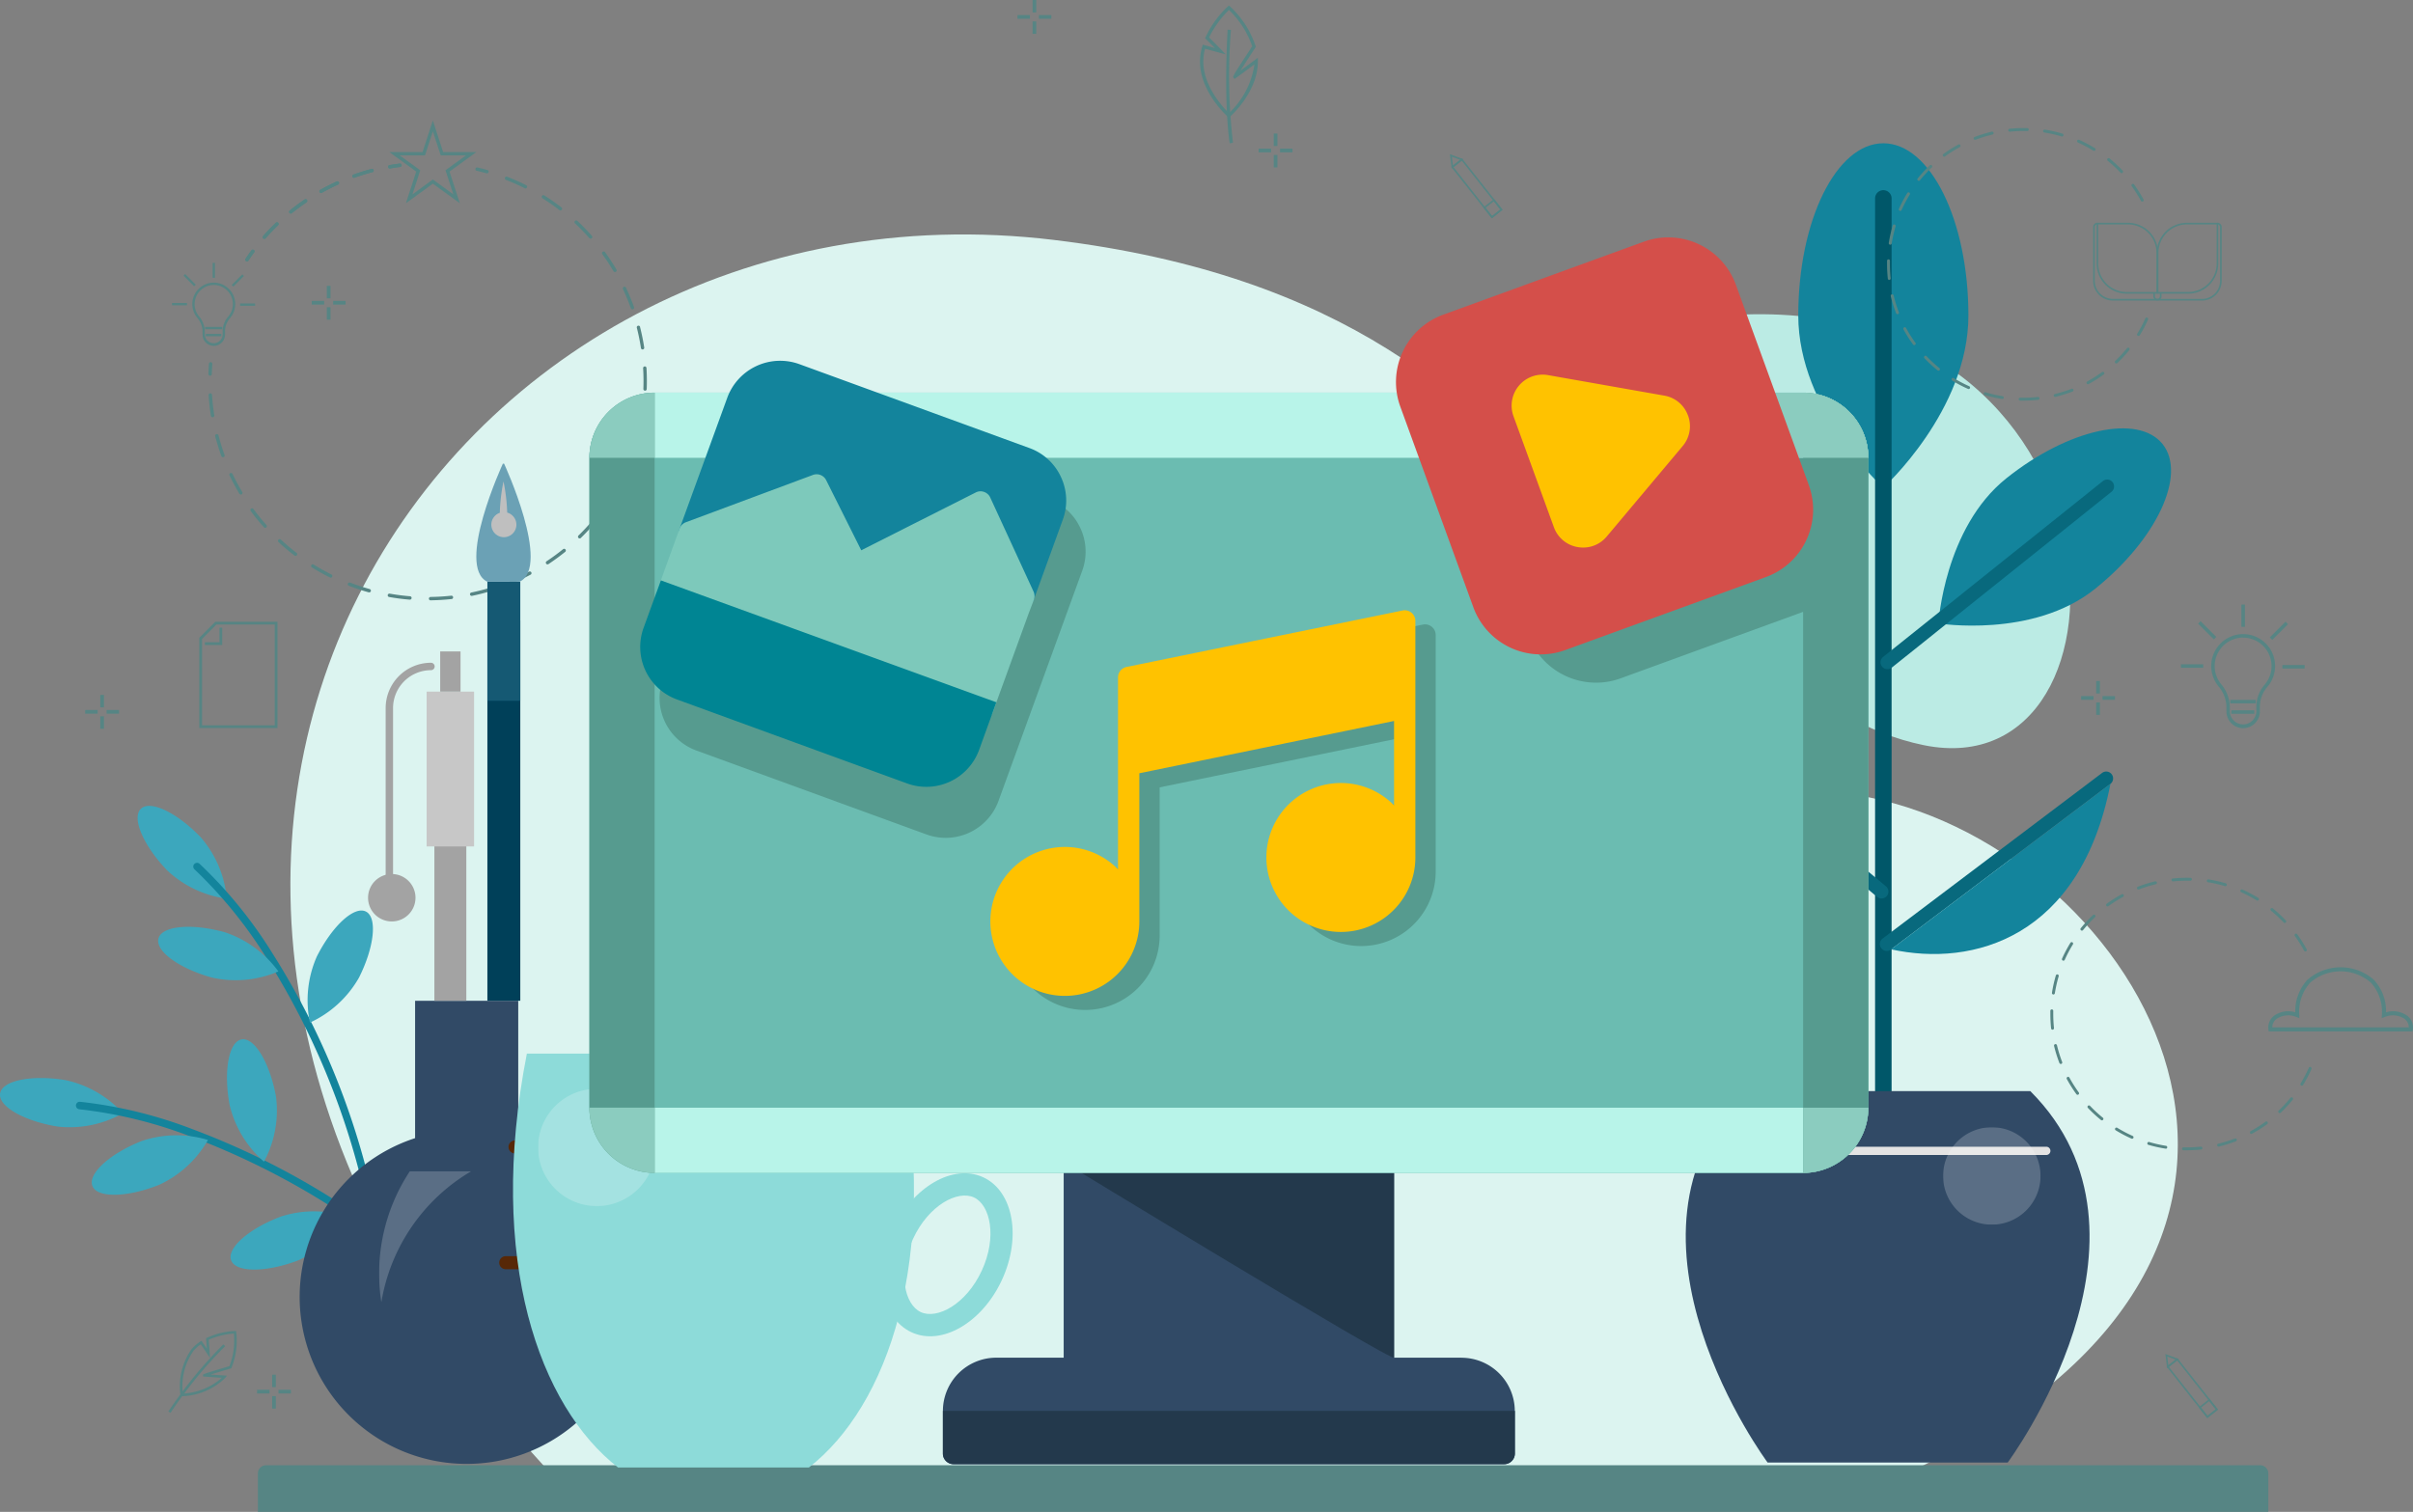 <svg id="Grupo_66807" data-name="Grupo 66807" xmlns="http://www.w3.org/2000/svg" xmlns:xlink="http://www.w3.org/1999/xlink" width="250.308" height="156.882" viewBox="0 0 250.308 156.882">
  <rect x="0" y="0" width="250.308" height="156.882" fill="#808080" stroke="none"/>
  <defs>
    <clipPath id="clip-path">
      <rect id="Rectángulo_9011" data-name="Rectángulo 9011" width="250.308" height="156.882" fill="none"/>
    </clipPath>
    <clipPath id="clip-path-3">
      <rect id="Rectángulo_8962" data-name="Rectángulo 8962" width="9.617" height="13.608" transform="translate(39.286 121.524)" fill="none"/>
    </clipPath>
    <clipPath id="clip-path-4">
      <rect id="Rectángulo_8961" data-name="Rectángulo 8961" width="9.573" height="13.608" transform="translate(39.329 121.524)" fill="none"/>
    </clipPath>
    <clipPath id="clip-path-6">
      <rect id="Rectángulo_8969" data-name="Rectángulo 8969" width="2.611" height="5.753" transform="translate(50.96 49.994)" fill="none"/>
    </clipPath>
    <clipPath id="clip-path-8">
      <rect id="Rectángulo_8971" data-name="Rectángulo 8971" width="34.535" height="0.857" transform="translate(178.181 118.991)" fill="none"/>
    </clipPath>
    <clipPath id="clip-path-10">
      <rect id="Rectángulo_8974" data-name="Rectángulo 8974" width="10.108" height="10.107" transform="translate(201.563 116.968)" fill="none"/>
    </clipPath>
    <clipPath id="clip-path-11">
      <rect id="Rectángulo_8973" data-name="Rectángulo 8973" width="10.108" height="10.108" transform="translate(201.563 116.968)" fill="none"/>
    </clipPath>
    <clipPath id="clip-path-13">
      <rect id="Rectángulo_8977" data-name="Rectángulo 8977" width="12.175" height="12.174" transform="translate(55.819 112.978)" fill="none"/>
    </clipPath>
    <clipPath id="clip-path-14">
      <rect id="Rectángulo_8976" data-name="Rectángulo 8976" width="12.174" height="12.174" transform="translate(55.817 112.977)" fill="none"/>
    </clipPath>
  </defs>
  <g id="Grupo_66806" data-name="Grupo 66806" clip-path="url(#clip-path)">
    <g id="Grupo_66776" data-name="Grupo 66776">
      <g id="Grupo_66775" data-name="Grupo 66775" clip-path="url(#clip-path)">
        <path id="Trazado_139053" data-name="Trazado 139053" d="M109.359,24.9C45.587,17.2-1.71,88.571,56.536,152.24h142.6c47.6-23.1,22.7-63.87-5.222-69.494s-24.7-50.614-84.557-57.845" fill="#dcf4f0"/>
        <path id="Trazado_139054" data-name="Trazado 139054" d="M25.616,27.122a.176.176,0,0,1-.146-.276c.2-.293.4-.585.614-.866a.176.176,0,0,1,.29.2l-.008.01c-.207.279-.411.566-.6.855a.175.175,0,0,1-.146.079" fill="#568584"/>
        <path id="Trazado_139055" data-name="Trazado 139055" d="M27.423,24.785a.176.176,0,0,1-.132-.292c.42-.476.866-.941,1.326-1.381a.176.176,0,0,1,.243.254c-.452.433-.892.891-1.305,1.36a.177.177,0,0,1-.132.059m2.741-2.626a.176.176,0,0,1-.111-.313c.5-.4,1.012-.784,1.538-1.142a.176.176,0,1,1,.215.279L31.788,21c-.517.351-1.026.729-1.514,1.123a.179.179,0,0,1-.111.039m3.14-2.132a.176.176,0,0,1-.175-.177.174.174,0,0,1,.089-.152c.555-.312,1.129-.6,1.706-.866a.176.176,0,0,1,.155.316h-.009c-.569.259-1.134.547-1.68.854a.172.172,0,0,1-.086.022m3.453-1.575A.176.176,0,0,1,36.7,18.1c.6-.214,1.214-.4,1.828-.567a.176.176,0,0,1,.118.332l-.018,0h-.011c-.6.159-1.21.347-1.8.558a.17.17,0,0,1-.059.01" fill="#568584"/>
        <path id="Trazado_139056" data-name="Trazado 139056" d="M40.431,17.483a.176.176,0,0,1-.03-.349c.347-.061.7-.115,1.052-.157a.176.176,0,1,1,.057.347l-.013,0c-.345.044-.694.1-1.036.157Z" fill="#568584"/>
        <path id="Trazado_139057" data-name="Trazado 139057" d="M50.519,17.991a.2.2,0,0,1-.048-.007c-.335-.095-.676-.183-1.014-.261a.176.176,0,0,1,.07-.345h.009c.343.079.689.169,1.03.266a.176.176,0,0,1-.048.345" fill="#568584"/>
        <path id="Trazado_139058" data-name="Trazado 139058" d="M44.668,62.295a.176.176,0,0,1,0-.352c.709-.01,1.423-.053,2.126-.129a.176.176,0,0,1,.067.346l-.017,0h-.01c-.712.079-1.438.121-2.157.131Zm-2.143-.071h-.014c-.717-.057-1.439-.15-2.144-.276a.176.176,0,0,1,.053-.348h.009c.694.123,1.4.214,2.111.271a.176.176,0,0,1-.014.351m6.4-.39a.176.176,0,0,1-.035-.348c.693-.142,1.386-.32,2.062-.528a.176.176,0,0,1,.1.336c-.686.211-1.391.394-2.094.537a.216.216,0,0,1-.036,0M38.3,61.472a.183.183,0,0,1-.047-.006c-.692-.192-1.383-.42-2.053-.677a.176.176,0,0,1,.1-.338l.015.005.013,0c.66.254,1.338.477,2.021.667a.176.176,0,0,1-.047.345m14.719-.9a.176.176,0,0,1-.068-.339c.652-.271,1.3-.577,1.924-.91a.176.176,0,0,1,.165.311c-.634.338-1.292.649-1.954.925a.179.179,0,0,1-.068.013m-18.72-.63a.184.184,0,0,1-.079-.019c-.642-.32-1.277-.675-1.887-1.055a.176.176,0,0,1,.176-.3l.01.006c.6.374,1.226.723,1.858,1.039a.176.176,0,0,1,.077.237.174.174,0,0,1-.156.1m22.5-1.384a.176.176,0,0,1-.178-.174.179.179,0,0,1,.078-.148c.59-.39,1.167-.814,1.717-1.26a.177.177,0,0,1,.221.276c-.559.451-1.145.881-1.744,1.278a.17.17,0,0,1-.1.029m-26.137-.882a.179.179,0,0,1-.107-.036c-.57-.435-1.127-.9-1.653-1.392a.176.176,0,0,1,.233-.264l.006.006c.52.481,1.068.942,1.629,1.371a.176.176,0,0,1-.107.315m29.473-1.811a.176.176,0,0,1-.174-.178.173.173,0,0,1,.051-.122c.506-.494.994-1.019,1.45-1.559a.176.176,0,0,1,.268.227c-.464.548-.959,1.081-1.473,1.583a.177.177,0,0,1-.123.05m-32.621-1.1a.177.177,0,0,1-.131-.059c-.479-.536-.938-1.1-1.364-1.678a.176.176,0,0,1,.276-.219l.007.01c.419.569.871,1.125,1.342,1.653a.176.176,0,0,1-.131.293m35.388-2.173a.176.176,0,0,1-.144-.276c.4-.581.784-1.188,1.131-1.8a.176.176,0,0,1,.307.172c-.352.626-.738,1.242-1.149,1.832a.176.176,0,0,1-.144.076M24.98,51.315a.176.176,0,0,1-.151-.085c-.369-.616-.713-1.257-1.023-1.9a.176.176,0,1,1,.318-.151,21.281,21.281,0,0,0,1.007,1.876.176.176,0,0,1-.151.266m40.029-2.458a.176.176,0,0,1-.176-.176.174.174,0,0,1,.015-.071c.287-.647.545-1.314.768-1.985a.176.176,0,1,1,.342.083l0,.017v.009c-.227.681-.489,1.36-.78,2.017a.175.175,0,0,1-.161.1M23.13,47.447a.176.176,0,0,1-.165-.116c-.246-.675-.461-1.369-.642-2.065a.176.176,0,1,1,.341-.088c.177.685.39,1.368.63,2.032a.176.176,0,0,1-.105.225.181.181,0,0,1-.06.011M66.356,44.79a.176.176,0,0,1-.176-.176.254.254,0,0,1,0-.039c.157-.688.284-1.393.376-2.1a.176.176,0,1,1,.351.022v.024c-.093.713-.222,1.428-.382,2.128a.175.175,0,0,1-.171.137M22.053,43.3a.176.176,0,0,1-.173-.148c-.113-.709-.193-1.431-.236-2.148a.176.176,0,1,1,.351-.03v.008c.045.709.124,1.417.236,2.115a.177.177,0,0,1-.146.2h-.028M66.915,40.54h-.006a.176.176,0,0,1-.17-.182c.01-.27.015-.543.015-.813,0-.437-.013-.88-.039-1.315a.176.176,0,1,1,.348-.051l0,.019v.011c.026.442.039.892.039,1.336q0,.413-.015.827a.176.176,0,0,1-.176.17m-.249-4.279a.175.175,0,0,1-.174-.149c-.107-.7-.25-1.4-.423-2.086a.176.176,0,1,1,.332-.117l0,.017v.014c.176.7.321,1.409.43,2.119a.176.176,0,0,1-.147.2H66.66M65.605,32.1a.177.177,0,0,1-.166-.118c-.238-.665-.512-1.327-.812-1.968a.176.176,0,0,1,.307-.173l.008.017v.007c.305.649.583,1.322.827,2a.177.177,0,0,1-.1.226h0a.173.173,0,0,1-.06.011M63.795,28.23a.176.176,0,0,1-.152-.086c-.36-.608-.754-1.206-1.17-1.778a.176.176,0,0,1,.284-.207c.423.581.823,1.188,1.189,1.805a.176.176,0,0,1-.151.266m-2.524-3.464a.174.174,0,0,1-.134-.057c-.468-.529-.968-1.043-1.484-1.526a.176.176,0,0,1,.232-.265l.008.007c.525.491,1.032,1.012,1.508,1.55a.176.176,0,0,1-.132.292m-3.131-2.928a.174.174,0,0,1-.107-.037c-.56-.433-1.147-.843-1.745-1.22a.176.176,0,0,1,.166-.311l.017.011c.607.383,1.2.8,1.771,1.239a.176.176,0,0,1-.108.315M54.505,19.55a.18.18,0,0,1-.079-.019c-.63-.319-1.286-.611-1.945-.866a.176.176,0,0,1,.128-.328c.669.261,1.334.557,1.975.881a.176.176,0,0,1,.077.237.174.174,0,0,1-.156.1" fill="#568584"/>
        <path id="Trazado_139059" data-name="Trazado 139059" d="M21.789,38.987h0a.175.175,0,0,1-.17-.181c.011-.354.031-.708.058-1.063a.176.176,0,1,1,.351.028c-.027.346-.046.7-.057,1.046a.176.176,0,0,1-.176.17" fill="#568584"/>
        <path id="Trazado_139060" data-name="Trazado 139060" d="M25.616,27.122a.176.176,0,0,1-.146-.276c.2-.293.4-.585.614-.866a.176.176,0,0,1,.29.2l-.008.01c-.207.279-.411.566-.6.855a.175.175,0,0,1-.146.079" fill="#568584"/>
        <path id="Trazado_139061" data-name="Trazado 139061" d="M27.423,24.785a.176.176,0,0,1-.132-.292c.42-.476.866-.941,1.326-1.381a.176.176,0,0,1,.243.254c-.452.433-.892.891-1.305,1.36a.177.177,0,0,1-.132.059m2.741-2.626a.176.176,0,0,1-.111-.313c.5-.4,1.012-.784,1.538-1.142a.176.176,0,1,1,.215.279L31.788,21c-.517.351-1.026.729-1.514,1.123a.179.179,0,0,1-.111.039m3.14-2.132a.176.176,0,0,1-.175-.177.174.174,0,0,1,.089-.152c.555-.312,1.129-.6,1.706-.866a.176.176,0,0,1,.155.316h-.009c-.569.259-1.134.547-1.68.854a.172.172,0,0,1-.086.022m3.453-1.575A.176.176,0,0,1,36.7,18.1c.6-.214,1.214-.4,1.828-.567a.176.176,0,0,1,.118.332l-.018,0h-.011c-.6.159-1.21.347-1.8.558a.17.17,0,0,1-.059.01" fill="#568584"/>
        <path id="Trazado_139062" data-name="Trazado 139062" d="M40.431,17.483a.176.176,0,0,1-.03-.349c.347-.061.7-.115,1.052-.157a.176.176,0,1,1,.057.347l-.013,0c-.345.044-.694.1-1.036.157Z" fill="#568584"/>
        <path id="Trazado_139063" data-name="Trazado 139063" d="M47.7,21.087,44.9,19.059l-2.791,2.028,1.066-3.282-2.792-2.028h3.451L44.9,12.495l1.066,3.282h3.451L46.63,17.805ZM44.9,18.624l2.122,1.542-.81-2.5,2.122-1.542H45.716L44.9,13.634l-.811,2.495H41.471l2.122,1.542-.811,2.5Z" fill="#568584"/>
        <path id="Trazado_139064" data-name="Trazado 139064" d="M22.178,35.891a1.167,1.167,0,0,1-1.166-1.166v-.294a2.271,2.271,0,0,0-.551-1.456A2.227,2.227,0,1,1,23.87,33a2.115,2.115,0,0,0-.527,1.364v.358a1.166,1.166,0,0,1-1.166,1.166m0-6.314h-.1a2,2,0,0,0-1.886,1.876,1.977,1.977,0,0,0,.452,1.366,2.543,2.543,0,0,1,.606,1.61v.294a.923.923,0,0,0,1.845,0v-.358a2.355,2.355,0,0,1,.586-1.521,1.982,1.982,0,0,0-1.507-3.269" fill="#568584"/>
        <rect id="Rectángulo_8949" data-name="Rectángulo 8949" width="0.243" height="1.554" transform="translate(22.056 27.276)" fill="#568584"/>
        <rect id="Rectángulo_8950" data-name="Rectángulo 8950" width="1.553" height="0.243" transform="translate(24.033 29.569) rotate(-45)" fill="#568584"/>
        <rect id="Rectángulo_8951" data-name="Rectángulo 8951" width="1.554" height="0.243" transform="translate(24.909 31.489)" fill="#568584"/>
        <rect id="Rectángulo_8952" data-name="Rectángulo 8952" width="0.243" height="1.554" transform="translate(19.037 28.607) rotate(-45)" fill="#568584"/>
        <rect id="Rectángulo_8953" data-name="Rectángulo 8953" width="1.554" height="0.243" transform="translate(17.843 31.439)" fill="#568584"/>
        <rect id="Rectángulo_8954" data-name="Rectángulo 8954" width="1.779" height="0.243" transform="translate(21.275 33.92)" fill="#568584"/>
        <rect id="Rectángulo_8955" data-name="Rectángulo 8955" width="1.604" height="0.243" transform="translate(21.351 34.647)" fill="#568584"/>
        <rect id="Rectángulo_8956" data-name="Rectángulo 8956" width="0.383" height="1.292" transform="translate(33.901 29.659)" fill="#568584"/>
        <rect id="Rectángulo_8957" data-name="Rectángulo 8957" width="0.383" height="1.292" transform="translate(33.901 31.881)" fill="#568584"/>
        <rect id="Rectángulo_8958" data-name="Rectángulo 8958" width="1.292" height="0.383" transform="translate(34.558 31.224)" fill="#568584"/>
        <rect id="Rectángulo_8959" data-name="Rectángulo 8959" width="1.292" height="0.383" transform="translate(32.336 31.224)" fill="#568584"/>
        <path id="Trazado_139065" data-name="Trazado 139065" d="M17.3,90.277a11.22,11.22,0,0,0,6.223,2.979A11.219,11.219,0,0,0,20.84,86.9c-2.46-2.576-5.246-3.911-6.223-2.979s.225,3.779,2.685,6.355" fill="#3ca7bd"/>
        <path id="Trazado_139066" data-name="Trazado 139066" d="M39.141,128.295a.39.39,0,0,0,.271-.444A79.517,79.517,0,0,0,28.259,98.915a46.372,46.372,0,0,0-7.574-9.3.391.391,0,0,0-.512.59,46.7,46.7,0,0,1,7.448,9.16,78.764,78.764,0,0,1,11.022,28.621.391.391,0,0,0,.453.315l.043-.01" fill="#13849c"/>
        <path id="Trazado_139067" data-name="Trazado 139067" d="M22.007,101.444a11.226,11.226,0,0,0,6.869-.643,11.224,11.224,0,0,0-5.569-4.071c-3.434-.947-6.51-.659-6.869.643s2.135,3.125,5.569,4.071" fill="#3ca7bd"/>
        <path id="Trazado_139068" data-name="Trazado 139068" d="M32.869,99.248a11.228,11.228,0,0,0-.72,6.861,11.222,11.222,0,0,0,5.087-4.66c1.6-3.181,1.926-6.253.72-6.861s-3.483,1.479-5.087,4.659" fill="#3ca7bd"/>
        <path id="Trazado_139069" data-name="Trazado 139069" d="M5.991,116.9a11.223,11.223,0,0,0,6.758-1.385,11.225,11.225,0,0,0-5.979-3.442c-3.517-.569-6.543.052-6.758,1.385s2.461,2.874,5.979,3.442" fill="#3ca7bd"/>
        <path id="Trazado_139070" data-name="Trazado 139070" d="M46.361,134a.39.39,0,0,0-.052-.518,79.507,79.507,0,0,0-26.365-16.322,46.445,46.445,0,0,0-11.652-2.834.39.39,0,1,0-.049.779,46.49,46.49,0,0,1,11.469,2.8,78.738,78.738,0,0,1,26.072,16.151.39.39,0,0,0,.551-.025c.01-.011.019-.022.028-.034" fill="#13849c"/>
        <path id="Trazado_139071" data-name="Trazado 139071" d="M16.487,122.952a11.227,11.227,0,0,0,5.085-4.662,11.233,11.233,0,0,0-6.9.118c-3.309,1.318-5.586,3.407-5.085,4.661s3.588,1.2,6.9-.118" fill="#3ca7bd"/>
        <path id="Trazado_139072" data-name="Trazado 139072" d="M23.815,114.642a11.238,11.238,0,0,0,3.571,5.9,11.222,11.222,0,0,0,1.239-6.786c-.644-3.5-2.244-6.147-3.571-5.9s-1.883,3.283-1.239,6.786" fill="#3ca7bd"/>
        <path id="Trazado_139073" data-name="Trazado 139073" d="M30.878,130.806a11.222,11.222,0,0,0,5.181-4.554,11.217,11.217,0,0,0-6.9-.024c-3.336,1.251-5.656,3.29-5.181,4.554s3.563,1.275,6.9.024" fill="#3ca7bd"/>
        <path id="Trazado_139074" data-name="Trazado 139074" d="M53.759,118.1V103.85h-10.7V118.1a17.324,17.324,0,1,0,10.7,0" fill="#314a66"/>
      </g>
    </g>
    <g id="Grupo_66781" data-name="Grupo 66781">
      <g id="Grupo_66780" data-name="Grupo 66780" clip-path="url(#clip-path-3)">
        <g id="Grupo_66779" data-name="Grupo 66779" opacity="0.2">
          <g id="Grupo_66778" data-name="Grupo 66778">
            <g id="Grupo_66777" data-name="Grupo 66777" clip-path="url(#clip-path-4)">
              <path id="Trazado_139075" data-name="Trazado 139075" d="M42.525,121.524H48.9a19.422,19.422,0,0,0-9.341,13.608,19.274,19.274,0,0,1,2.962-13.608" fill="#fff"/>
            </g>
          </g>
        </g>
      </g>
    </g>
    <g id="Grupo_66783" data-name="Grupo 66783">
      <g id="Grupo_66782" data-name="Grupo 66782" clip-path="url(#clip-path)">
        <rect id="Rectángulo_8963" data-name="Rectángulo 8963" width="3.314" height="23.949" transform="translate(45.06 79.898)" fill="#a3a3a3"/>
        <rect id="Rectángulo_8964" data-name="Rectángulo 8964" width="4.921" height="16.068" transform="translate(44.257 71.764)" fill="#c7c7c7"/>
        <rect id="Rectángulo_8965" data-name="Rectángulo 8965" width="2.109" height="4.168" transform="translate(45.663 67.596)" fill="#a3a3a3"/>
        <path id="Trazado_139076" data-name="Trazado 139076" d="M40.39,91.729a.385.385,0,0,1-.385-.385V73.471a4.707,4.707,0,0,1,4.7-4.7.385.385,0,1,1,0,.77,3.937,3.937,0,0,0-3.933,3.933V91.35a.385.385,0,0,1-.385.385" fill="#a3a3a3"/>
        <path id="Trazado_139077" data-name="Trazado 139077" d="M43.1,93.154a2.46,2.46,0,1,1-2.46-2.46,2.46,2.46,0,0,1,2.46,2.46" fill="#a3a3a3"/>
        <rect id="Rectángulo_8966" data-name="Rectángulo 8966" width="3.414" height="39.459" transform="translate(50.558 64.383)" fill="#004059"/>
        <rect id="Rectángulo_8967" data-name="Rectángulo 8967" width="3.414" height="12.352" transform="translate(50.558 60.366)" fill="#155973"/>
        <path id="Trazado_139078" data-name="Trazado 139078" d="M52.292,48.114h-.129s-4.92,10.645-1.607,12.252H53.9c3.314-1.607-1.607-12.252-1.607-12.252" fill="#6ba1b5"/>
      </g>
    </g>
    <g id="Grupo_66785" data-name="Grupo 66785">
      <g id="Grupo_66784" data-name="Grupo 66784" clip-path="url(#clip-path-6)">
        <path id="Trazado_139079" data-name="Trazado 139079" d="M52.613,53.188a18.852,18.852,0,0,0-.375-3.194h-.017a18.6,18.6,0,0,0-.374,3.217,1.3,1.3,0,1,0,.767-.023" fill="#bfbfbf"/>
      </g>
    </g>
    <g id="Grupo_66787" data-name="Grupo 66787">
      <g id="Grupo_66786" data-name="Grupo 66786" clip-path="url(#clip-path)">
        <path id="Trazado_139080" data-name="Trazado 139080" d="M179.053,32.73c-17.5,1.238-3.013,39.768,20.487,44.589s22.093-47.6-20.487-44.589" fill="#bbebe4"/>
        <path id="Trazado_139081" data-name="Trazado 139081" d="M204.189,32.738c0,9.871-8.824,17.871-8.824,17.871s-8.825-8-8.825-17.871,3.951-17.871,8.825-17.871,8.824,8,8.824,17.871" fill="#13849c"/>
        <path id="Trazado_139082" data-name="Trazado 139082" d="M195.365,116.255a.856.856,0,0,1-.857-.855V20.56a.857.857,0,0,1,1.713,0V115.4a.856.856,0,0,1-.855.857h0" fill="#005769"/>
        <path id="Trazado_139083" data-name="Trazado 139083" d="M208.266,151.758s17.426-23.458,2.346-38.537h-29.6c-15.08,15.08,2.346,38.537,2.346,38.537Z" fill="#314a66"/>
      </g>
    </g>
    <g id="Grupo_66789" data-name="Grupo 66789">
      <g id="Grupo_66788" data-name="Grupo 66788" clip-path="url(#clip-path-8)">
        <path id="Trazado_139084" data-name="Trazado 139084" d="M212.288,119.848H178.609a.429.429,0,1,1,0-.857h33.679a.429.429,0,0,1,0,.857" fill="#e3e3e3"/>
      </g>
    </g>
    <g id="Grupo_66791" data-name="Grupo 66791">
      <g id="Grupo_66790" data-name="Grupo 66790" clip-path="url(#clip-path)">
        <path id="Trazado_139085" data-name="Trazado 139085" d="M217.3,61.124c-6.421,5.14-16.221,3.566-16.221,3.566s.61-9.907,7.031-15.046,13.683-6.736,16.221-3.566-.611,9.907-7.031,15.046" fill="#13849c"/>
        <path id="Trazado_139086" data-name="Trazado 139086" d="M195.23,69.167a.713.713,0,0,1,.111-1l22.78-18.234a.714.714,0,1,1,.931,1.083l-.039.031-22.78,18.234a.714.714,0,0,1-1-.111" fill="#08697d"/>
        <path id="Trazado_139087" data-name="Trazado 139087" d="M177.049,86.95c6.421,5.14,16.221,3.566,16.221,3.566s-.61-9.907-7.031-15.046-13.683-6.736-16.221-3.566.61,9.907,7.031,15.046" fill="#13849c"/>
        <path id="Trazado_139088" data-name="Trazado 139088" d="M195.735,92.96a.714.714,0,0,0-.111-1l-19.39-16.2a.714.714,0,1,0-.912,1.1l.02.016,19.39,16.2a.713.713,0,0,0,1-.111" fill="#08697d"/>
        <path id="Trazado_139089" data-name="Trazado 139089" d="M219.045,80.33a.714.714,0,0,0-1-.118L195.293,97.387a.714.714,0,0,0,.831,1.161l.037-.028.016-.012,22.752-17.175a.714.714,0,0,0,.118-1" fill="#08697d"/>
        <path id="Trazado_139090" data-name="Trazado 139090" d="M218.924,81.332c-3.118,15.97-14.237,19.05-22.752,17.175Z" fill="#13849c"/>
      </g>
    </g>
    <g id="Grupo_66796" data-name="Grupo 66796">
      <g id="Grupo_66795" data-name="Grupo 66795" clip-path="url(#clip-path-10)">
        <g id="Grupo_66794" data-name="Grupo 66794" opacity="0.2">
          <g id="Grupo_66793" data-name="Grupo 66793">
            <g id="Grupo_66792" data-name="Grupo 66792" clip-path="url(#clip-path-11)">
              <path id="Trazado_139091" data-name="Trazado 139091" d="M211.671,122.022a5.054,5.054,0,1,1-5.054-5.054,5.054,5.054,0,0,1,5.054,5.054" fill="#fff"/>
            </g>
          </g>
        </g>
      </g>
    </g>
    <g id="Grupo_66798" data-name="Grupo 66798">
      <g id="Grupo_66797" data-name="Grupo 66797" clip-path="url(#clip-path)">
        <path id="Trazado_139092" data-name="Trazado 139092" d="M235.3,156.882H26.752V152.89a.851.851,0,0,1,.85-.85H234.45a.851.851,0,0,1,.85.85Z" fill="#568584"/>
        <path id="Trazado_139093" data-name="Trazado 139093" d="M70.523,119.69H53.453a.677.677,0,1,1,0-1.353H70.524a.677.677,0,1,1,0,1.353" fill="#572807"/>
        <path id="Trazado_139094" data-name="Trazado 139094" d="M69.508,131.7H52.437a.677.677,0,0,1,0-1.353H69.508a.677.677,0,1,1,0,1.353" fill="#572807"/>
        <path id="Trazado_139095" data-name="Trazado 139095" d="M102,122.164c-3.123-1.447-7.322.979-9.379,5.42s-1.192,9.211,1.929,10.658,7.322-.98,9.378-5.42,1.193-9.211-1.929-10.658m-6.48,13.987c-1.687-.781-2.433-4.094-.809-7.6s4.635-5.078,6.321-4.3,2.433,4.094.809,7.6-4.635,5.078-6.321,4.3" fill="#8ddbd9"/>
        <path id="Trazado_139096" data-name="Trazado 139096" d="M93.373,109.33H54.653c-4.2,21.474,1.352,36.64,9.46,42.945H83.908c8.109-6.307,13.665-21.473,9.46-42.945" fill="#8ddbd9"/>
      </g>
    </g>
    <g id="Grupo_66803" data-name="Grupo 66803">
      <g id="Grupo_66802" data-name="Grupo 66802" clip-path="url(#clip-path-13)">
        <g id="Grupo_66801" data-name="Grupo 66801" opacity="0.2">
          <g id="Grupo_66800" data-name="Grupo 66800">
            <g id="Grupo_66799" data-name="Grupo 66799" clip-path="url(#clip-path-14)">
              <path id="Trazado_139097" data-name="Trazado 139097" d="M67.991,119.064a6.087,6.087,0,1,1-6.087-6.087,6.087,6.087,0,0,1,6.087,6.087" fill="#fff"/>
            </g>
          </g>
        </g>
      </g>
    </g>
    <g id="Grupo_66805" data-name="Grupo 66805">
      <g id="Grupo_66804" data-name="Grupo 66804" clip-path="url(#clip-path)">
        <path id="Trazado_139098" data-name="Trazado 139098" d="M226.851,119.359H226.5a.153.153,0,0,1-.149-.157.158.158,0,0,1,.157-.149,14.218,14.218,0,0,0,1.811-.073.153.153,0,0,1,.032.3,14.448,14.448,0,0,1-1.5.079m-2.171-.167h-.024a14.146,14.146,0,0,1-1.807-.4.153.153,0,0,1,.086-.293,13.906,13.906,0,0,0,1.768.4.153.153,0,0,1-.024.3m5.46-.221a.153.153,0,0,1-.036-.3,13.686,13.686,0,0,0,1.729-.54.153.153,0,0,1,.11.285,14.122,14.122,0,0,1-1.767.551h-.036m-8.968-.812a.15.15,0,0,1-.062-.013,14.233,14.233,0,0,1-1.64-.862.153.153,0,0,1,.16-.261,13.872,13.872,0,0,0,1.6.844.153.153,0,0,1-.062.292m12.378-.5a.153.153,0,0,1-.074-.287A13.764,13.764,0,0,0,235,116.4a.153.153,0,0,1,.193.238l-.013.009a14.132,14.132,0,0,1-1.564.992.153.153,0,0,1-.073.019m-15.5-1.406a.152.152,0,0,1-.1-.034,14.3,14.3,0,0,1-1.36-1.256.153.153,0,1,1,.222-.211,13.942,13.942,0,0,0,1.331,1.229.153.153,0,0,1-.1.272m18.449-.75a.153.153,0,0,1-.106-.264,13.953,13.953,0,0,0,1.228-1.333.153.153,0,0,1,.236.192,14.062,14.062,0,0,1-1.255,1.362.152.152,0,0,1-.106.042m-20.966-1.9a.153.153,0,0,1-.124-.063,14.361,14.361,0,0,1-.99-1.564.153.153,0,0,1,.258-.165l.01.019a13.988,13.988,0,0,0,.969,1.53.152.152,0,0,1-.123.243m23.264-.945a.153.153,0,0,1-.153-.153.16.16,0,0,1,.022-.08,13.692,13.692,0,0,0,.842-1.605.153.153,0,0,1,.288.105l-.009.019a13.918,13.918,0,0,1-.86,1.641.152.152,0,0,1-.131.073M213.768,110.4a.152.152,0,0,1-.142-.1,14.2,14.2,0,0,1-.551-1.769.154.154,0,0,1,.3-.071,13.821,13.821,0,0,0,.537,1.732.152.152,0,0,1-.085.2h0a.145.145,0,0,1-.055.01m-.853-3.555a.153.153,0,0,1-.152-.137,14.414,14.414,0,0,1-.077-1.483v-.367a.153.153,0,0,1,.3.008v.359a14.062,14.062,0,0,0,.075,1.451.153.153,0,0,1-.136.168h-.016m.094-3.655h-.024a.153.153,0,0,1-.127-.174,14.131,14.131,0,0,1,.407-1.807.153.153,0,0,1,.293.087,13.888,13.888,0,0,0-.4,1.767.154.154,0,0,1-.151.129m1.037-3.506a.154.154,0,0,1-.152-.154.159.159,0,0,1,.013-.061,14.237,14.237,0,0,1,.866-1.639.153.153,0,1,1,.261.16,13.807,13.807,0,0,0-.846,1.6.153.153,0,0,1-.14.091m25.1-.959a.154.154,0,0,1-.135-.079,13.872,13.872,0,0,0-.965-1.535.153.153,0,0,1,.247-.179,14.079,14.079,0,0,1,.987,1.567.153.153,0,0,1-.061.207.147.147,0,0,1-.073.019m-23.183-2.158a.153.153,0,0,1-.118-.249,14.207,14.207,0,0,1,1.26-1.359.153.153,0,1,1,.223.209l-.012.012a14.079,14.079,0,0,0-1.231,1.33.153.153,0,0,1-.118.056m21.037-.8a.151.151,0,0,1-.111-.048,13.816,13.816,0,0,0-1.328-1.232.153.153,0,0,1,.193-.236,14.2,14.2,0,0,1,1.358,1.26.153.153,0,0,1-.111.258m-18.383-1.712a.153.153,0,0,1-.09-.276,14.205,14.205,0,0,1,1.565-.988.153.153,0,0,1,.15.266,13.986,13.986,0,0,0-1.531.967.153.153,0,0,1-.09.029m15.547-.6a.148.148,0,0,1-.079-.023,13.813,13.813,0,0,0-1.6-.847.153.153,0,0,1,.105-.287l.013.005h.007a14.225,14.225,0,0,1,1.638.866.153.153,0,0,1-.079.283M221.843,92.3a.153.153,0,0,1-.055-.3,14.019,14.019,0,0,1,1.769-.547.154.154,0,1,1,.071.3,13.809,13.809,0,0,0-1.732.535.149.149,0,0,1-.055.01m9-.345a.161.161,0,0,1-.044-.006,13.7,13.7,0,0,0-1.768-.4.153.153,0,0,1,.048-.3,14.137,14.137,0,0,1,1.807.409.153.153,0,0,1-.043.3m-5.442-.5a.153.153,0,0,1-.035-.3h.019a14.466,14.466,0,0,1,1.85-.07.153.153,0,0,1-.008.305,14.221,14.221,0,0,0-1.811.068H225.4" fill="#568584"/>
        <path id="Trazado_139099" data-name="Trazado 139099" d="M209.9,41.57h-.351a.153.153,0,0,1-.149-.157.156.156,0,0,1,.157-.149,14.225,14.225,0,0,0,1.811-.073.153.153,0,1,1,.083.295.177.177,0,0,1-.051.005,14.45,14.45,0,0,1-1.5.079m-2.171-.167H207.7a14.123,14.123,0,0,1-1.807-.4.153.153,0,1,1,.067-.3l.019.006a13.7,13.7,0,0,0,1.768.4.153.153,0,0,1-.023.3m5.46-.221a.153.153,0,0,1-.035-.3,13.738,13.738,0,0,0,1.729-.54.153.153,0,0,1,.2.076.155.155,0,0,1-.076.2l-.017.006a14.174,14.174,0,0,1-1.767.551h-.036m-8.968-.812a.147.147,0,0,1-.062-.013,14.07,14.07,0,0,1-1.64-.862.153.153,0,1,1,.16-.261,13.79,13.79,0,0,0,1.6.844.153.153,0,0,1-.062.292m12.379-.5a.153.153,0,0,1-.074-.287,13.858,13.858,0,0,0,1.53-.971.153.153,0,0,1,.192.238l-.012.009a14.079,14.079,0,0,1-1.564.992.156.156,0,0,1-.073.019m-15.5-1.406a.152.152,0,0,1-.1-.034,14.3,14.3,0,0,1-1.36-1.256.153.153,0,0,1,.222-.211,13.82,13.82,0,0,0,1.331,1.229.153.153,0,0,1-.1.272m18.449-.75a.153.153,0,0,1-.106-.263,13.952,13.952,0,0,0,1.228-1.333.153.153,0,0,1,.236.192,14.283,14.283,0,0,1-1.244,1.359.156.156,0,0,1-.106.042m-20.968-1.9a.153.153,0,0,1-.124-.063,14.211,14.211,0,0,1-.99-1.564.153.153,0,0,1,.257-.165.118.118,0,0,1,.011.019,13.748,13.748,0,0,0,.969,1.53.153.153,0,0,1-.032.213h0a.154.154,0,0,1-.09.03m23.264-.945a.152.152,0,0,1-.153-.153.151.151,0,0,1,.022-.08,13.846,13.846,0,0,0,.842-1.6.153.153,0,0,1,.287.1l-.008.019a14.149,14.149,0,0,1-.86,1.641.153.153,0,0,1-.131.073M196.829,32.6a.152.152,0,0,1-.143-.1,14.04,14.04,0,0,1-.551-1.769.154.154,0,0,1,.3-.071,13.821,13.821,0,0,0,.537,1.732.154.154,0,0,1-.085.2h0a.144.144,0,0,1-.054.01m-.853-3.555a.153.153,0,0,1-.152-.137,14.412,14.412,0,0,1-.079-1.483v-.367a.152.152,0,0,1,.153-.149.153.153,0,0,1,.149.157v.359a14.057,14.057,0,0,0,.075,1.451.153.153,0,0,1-.136.168h-.016m.1-3.655h-.019a.153.153,0,0,1-.127-.175,14.131,14.131,0,0,1,.407-1.807.153.153,0,1,1,.3.073l0,.014a13.891,13.891,0,0,0-.4,1.767.154.154,0,0,1-.151.129m1.037-3.506a.154.154,0,0,1-.153-.154.168.168,0,0,1,.013-.062,14.237,14.237,0,0,1,.866-1.639.153.153,0,0,1,.261.16,13.807,13.807,0,0,0-.846,1.6.152.152,0,0,1-.139.091m25.1-.959a.154.154,0,0,1-.135-.079,13.872,13.872,0,0,0-.965-1.535.153.153,0,0,1,.247-.179,14.223,14.223,0,0,1,.987,1.567.153.153,0,0,1-.061.207.147.147,0,0,1-.073.019m-23.183-2.158a.154.154,0,0,1-.152-.154.149.149,0,0,1,.034-.095,14.208,14.208,0,0,1,1.26-1.359.153.153,0,1,1,.211.222,13.828,13.828,0,0,0-1.231,1.33.153.153,0,0,1-.118.056m21.037-.8a.151.151,0,0,1-.111-.048,14.08,14.08,0,0,0-1.329-1.232.153.153,0,0,1,.179-.248l.014.011a14.318,14.318,0,0,1,1.358,1.26.153.153,0,0,1-.111.258M201.68,16.257a.153.153,0,0,1-.09-.276,14.207,14.207,0,0,1,1.565-.988.153.153,0,0,1,.146.268,14,14,0,0,0-1.532.967.153.153,0,0,1-.09.029m15.547-.6a.148.148,0,0,1-.079-.023,13.813,13.813,0,0,0-1.6-.847.153.153,0,0,1,.125-.279,14.226,14.226,0,0,1,1.638.866.153.153,0,0,1-.079.283M204.9,14.508a.153.153,0,0,1-.055-.3,14.19,14.19,0,0,1,1.769-.548.154.154,0,1,1,.071.3,13.81,13.81,0,0,0-1.732.535.149.149,0,0,1-.055.01m9-.345a.161.161,0,0,1-.044-.006,13.7,13.7,0,0,0-1.768-.4.153.153,0,0,1,.012-.306.225.225,0,0,1,.036.006,14.136,14.136,0,0,1,1.807.409.153.153,0,0,1-.043.3m-5.442-.5a.153.153,0,0,1-.015-.3,14.459,14.459,0,0,1,1.85-.07.153.153,0,0,1,.015.306h-.023a14.222,14.222,0,0,0-1.811.068h-.02" fill="#568584"/>
        <path id="Trazado_139100" data-name="Trazado 139100" d="M250.257,107.023H235.338l-.023-.185a1.529,1.529,0,0,1,.6-1.453,2.543,2.543,0,0,1,2.181-.342,4.788,4.788,0,0,1,1.271-3.385,5.228,5.228,0,0,1,6.872,0,4.788,4.788,0,0,1,1.271,3.385,2.54,2.54,0,0,1,2.181.342,1.53,1.53,0,0,1,.6,1.453Zm-14.536-.421h14.15a1.1,1.1,0,0,0-.446-.883,2.191,2.191,0,0,0-2.057-.187l-.3.118.008-.319a4.5,4.5,0,0,0-1.147-3.377,4.81,4.81,0,0,0-6.273,0,4.5,4.5,0,0,0-1.147,3.377l.008.319-.3-.118a2.193,2.193,0,0,0-2.058.187,1.1,1.1,0,0,0-.446.883" fill="#568584"/>
        <path id="Trazado_139101" data-name="Trazado 139101" d="M223.782,31.186h-4.606a2.046,2.046,0,0,1-2.047-2.047V23.553a.443.443,0,0,1,.441-.441v.169a.274.274,0,0,0-.272.272v5.582a1.879,1.879,0,0,0,1.877,1.877h4.606a.274.274,0,0,0,.272-.272v-.357h.169v.357a.443.443,0,0,1-.441.441" fill="#568584"/>
        <path id="Trazado_139102" data-name="Trazado 139102" d="M223.867,30.473h-3.251a3.131,3.131,0,0,1-3.128-3.128V23.117h3.251a3.131,3.131,0,0,1,3.128,3.128Zm-6.21-7.187v4.058a2.962,2.962,0,0,0,2.959,2.959H223.7V26.245a2.963,2.963,0,0,0-2.959-2.959Z" fill="#568584"/>
        <path id="Trazado_139103" data-name="Trazado 139103" d="M228.418,31.186h-4.606a.443.443,0,0,1-.441-.441v-.38h.169v.38a.272.272,0,0,0,.272.272h4.606a1.879,1.879,0,0,0,1.877-1.877V23.558a.274.274,0,0,0-.272-.272v-.169a.44.44,0,0,1,.441.441V29.14a2.046,2.046,0,0,1-2.047,2.047" fill="#568584"/>
        <path id="Trazado_139104" data-name="Trazado 139104" d="M226.979,30.473h-3.252V26.245a3.131,3.131,0,0,1,3.128-3.128h3.251v4.228a3.131,3.131,0,0,1-3.128,3.128M223.9,30.3h3.082a2.962,2.962,0,0,0,2.959-2.959V23.286h-3.082a2.962,2.962,0,0,0-2.959,2.959Z" fill="#568584"/>
        <path id="Trazado_139105" data-name="Trazado 139105" d="M230.08,146.263l-1.118.883-4.212-5.334,1.118-.883Zm-1.09.646.853-.673-4-5.068-.853.673Z" fill="#568584"/>
        <path id="Trazado_139106" data-name="Trazado 139106" d="M226.023,141.021l-1.22.965-.18-1.484Zm-1.09.646.748-.59-.859-.318Z" fill="#568584"/>
        <path id="Trazado_139107" data-name="Trazado 139107" d="M230.081,146.269l-1.118.883-.883-1.118,1.118-.883Zm-1.09.646.853-.674-.674-.853-.853.674Z" fill="#568584"/>
        <path id="Trazado_139108" data-name="Trazado 139108" d="M155.866,21.768l-1.118.883-4.212-5.334,1.118-.883Zm-1.09.646.853-.674-4-5.068-.853.674Z" fill="#568584"/>
        <path id="Trazado_139109" data-name="Trazado 139109" d="M151.809,16.525l-1.22.965-.18-1.484Zm-1.09.646.748-.59-.859-.318Z" fill="#568584"/>
        <path id="Trazado_139110" data-name="Trazado 139110" d="M155.867,21.766l-1.118.883-.883-1.118,1.118-.883Zm-1.09.646.853-.674-.674-.853-.853.674Z" fill="#568584"/>
        <path id="Trazado_139111" data-name="Trazado 139111" d="M28.783,75.548H20.674V66.18l1.661-1.662h6.448Zm-7.822-.287H28.5V64.8H22.455L20.962,66.3Z" fill="#568584"/>
        <path id="Trazado_139112" data-name="Trazado 139112" d="M23.049,66.927h-1.8V66.64h1.516V65.124h.287Z" fill="#568584"/>
        <path id="Trazado_139113" data-name="Trazado 139113" d="M127.56,14.876c-.007-.037-.644-3.767-.217-11.792l.347.019a59.275,59.275,0,0,0,.212,11.709Z" fill="#568584"/>
        <path id="Trazado_139114" data-name="Trazado 139114" d="M127.482,12.211l-.115-.1c-.118-.1-2.889-2.591-2.889-5.72a5.768,5.768,0,0,1,.236-1.593l.047-.165,1.255.346c-.268-.273-.616-.625-.922-.924l-.086-.085.049-.11A10.3,10.3,0,0,1,127.368.672l.115-.1.115.1a9.82,9.82,0,0,1,2.651,4.115l.022.076-.044.067c-.669,1.023-1.2,1.85-1.546,2.394L130.208,6.2l.273-.2v.394c0,3.129-2.772,5.616-2.889,5.72ZM125,5.058a5.322,5.322,0,0,0-.175,1.329c0,2.619,2.133,4.844,2.657,5.353a8.6,8.6,0,0,0,2.643-5.053c-1.861,1.37-1.922,1.41-1.943,1.424l-.113.076-.1-.1c-.13-.129-.131-.13,1.926-3.286a9.61,9.61,0,0,0-2.411-3.768,10.223,10.223,0,0,0-2.059,2.854c.59.58,1.281,1.3,1.288,1.3l.44.457Z" fill="#568584"/>
        <path id="Trazado_139115" data-name="Trazado 139115" d="M17.465,146.466a45.45,45.45,0,0,1,5.7-6.965l.193.182A45.579,45.579,0,0,0,17.69,146.6Z" fill="#568584"/>
        <path id="Trazado_139116" data-name="Trazado 139116" d="M18.736,144.876l-.017-.116a6.684,6.684,0,0,1,1.147-4.754,4.437,4.437,0,0,1,.924-.811l.109-.072.559.822c-.021-.291-.049-.669-.079-.994l-.009-.092.083-.039a7.855,7.855,0,0,1,2.92-.711h.118l.017.118a7.507,7.507,0,0,1-.492,3.7l-.025.056-.058.017c-.894.266-1.614.483-2.082.63l1.443.1.258.018-.192.231a6.684,6.684,0,0,1-4.508,1.9Zm2.093-5.386a4.073,4.073,0,0,0-.761.687,6.4,6.4,0,0,0-1.1,4.425,6.566,6.566,0,0,0,4.038-1.63c-1.76-.124-1.815-.13-1.834-.132l-.107-.012-.011-.109c-.012-.139-.012-.14,2.744-.959a7.33,7.33,0,0,0,.46-3.381,7.808,7.808,0,0,0-2.607.64c.056.63.1,1.387.1,1.4l.031.483Z" fill="#568584"/>
        <path id="Trazado_139117" data-name="Trazado 139117" d="M232.69,75.559a1.737,1.737,0,0,1-1.735-1.735v-.437a3.384,3.384,0,0,0-.82-2.165,3.313,3.313,0,1,1,5.073.041,3.148,3.148,0,0,0-.785,2.03v.531a1.737,1.737,0,0,1-1.735,1.735m0-9.4h-.143a2.974,2.974,0,0,0-2.807,2.8,2.944,2.944,0,0,0,.672,2.034,3.787,3.787,0,0,1,.9,2.4v.437a1.374,1.374,0,0,0,2.747,0v-.533a3.507,3.507,0,0,1,.872-2.265,2.952,2.952,0,0,0-2.244-4.867" fill="#568584"/>
        <rect id="Rectángulo_8978" data-name="Rectángulo 8978" width="0.362" height="2.313" transform="translate(232.509 62.733)" fill="#568584"/>
        <rect id="Rectángulo_8979" data-name="Rectángulo 8979" width="2.313" height="0.361" transform="translate(235.452 66.146) rotate(-45)" fill="#568584"/>
        <rect id="Rectángulo_8980" data-name="Rectángulo 8980" width="2.313" height="0.362" transform="translate(236.756 69.005)" fill="#568584"/>
        <rect id="Rectángulo_8981" data-name="Rectángulo 8981" width="0.362" height="2.314" transform="translate(228.014 64.713) rotate(-45)" fill="#568584"/>
        <rect id="Rectángulo_8982" data-name="Rectángulo 8982" width="2.313" height="0.362" transform="translate(226.236 68.93)" fill="#568584"/>
        <rect id="Rectángulo_8983" data-name="Rectángulo 8983" width="2.648" height="0.362" transform="translate(231.347 72.624)" fill="#568584"/>
        <rect id="Rectángulo_8984" data-name="Rectángulo 8984" width="2.387" height="0.362" transform="translate(231.459 73.705)" fill="#568584"/>
        <rect id="Rectángulo_8985" data-name="Rectángulo 8985" width="0.383" height="1.292" transform="translate(217.444 70.666)" fill="#568584"/>
        <rect id="Rectángulo_8986" data-name="Rectángulo 8986" width="0.383" height="1.292" transform="translate(217.444 72.888)" fill="#568584"/>
        <rect id="Rectángulo_8987" data-name="Rectángulo 8987" width="1.292" height="0.383" transform="translate(218.101 72.231)" fill="#568584"/>
        <rect id="Rectángulo_8988" data-name="Rectángulo 8988" width="1.291" height="0.383" transform="translate(215.879 72.231)" fill="#568584"/>
        <rect id="Rectángulo_8989" data-name="Rectángulo 8989" width="0.383" height="1.292" transform="translate(185.982 58.491)" fill="#568584"/>
        <rect id="Rectángulo_8990" data-name="Rectángulo 8990" width="0.383" height="1.291" transform="translate(185.982 60.713)" fill="#568584"/>
        <rect id="Rectángulo_8991" data-name="Rectángulo 8991" width="1.292" height="0.383" transform="translate(186.638 60.056)" fill="#568584"/>
        <rect id="Rectángulo_8992" data-name="Rectángulo 8992" width="1.292" height="0.383" transform="translate(184.416 60.056)" fill="#568584"/>
        <rect id="Rectángulo_8993" data-name="Rectángulo 8993" width="0.383" height="1.292" transform="translate(10.403 72.107)" fill="#568584"/>
        <rect id="Rectángulo_8994" data-name="Rectángulo 8994" width="0.383" height="1.292" transform="translate(10.403 74.33)" fill="#568584"/>
        <rect id="Rectángulo_8995" data-name="Rectángulo 8995" width="1.292" height="0.383" transform="translate(11.06 73.673)" fill="#568584"/>
        <rect id="Rectángulo_8996" data-name="Rectángulo 8996" width="1.292" height="0.383" transform="translate(8.838 73.673)" fill="#568584"/>
        <rect id="Rectángulo_8997" data-name="Rectángulo 8997" width="0.383" height="1.292" transform="translate(28.231 142.645)" fill="#568584"/>
        <rect id="Rectángulo_8998" data-name="Rectángulo 8998" width="0.383" height="1.292" transform="translate(28.231 144.868)" fill="#568584"/>
        <rect id="Rectángulo_8999" data-name="Rectángulo 8999" width="1.292" height="0.383" transform="translate(28.889 144.211)" fill="#568584"/>
        <rect id="Rectángulo_9000" data-name="Rectángulo 9000" width="1.292" height="0.383" transform="translate(26.666 144.211)" fill="#568584"/>
        <rect id="Rectángulo_9001" data-name="Rectángulo 9001" width="0.383" height="1.292" transform="translate(132.126 13.858)" fill="#568584"/>
        <rect id="Rectángulo_9002" data-name="Rectángulo 9002" width="0.383" height="1.292" transform="translate(132.126 16.081)" fill="#568584"/>
        <rect id="Rectángulo_9003" data-name="Rectángulo 9003" width="1.292" height="0.383" transform="translate(132.783 15.424)" fill="#568584"/>
        <rect id="Rectángulo_9004" data-name="Rectángulo 9004" width="1.292" height="0.383" transform="translate(130.561 15.424)" fill="#568584"/>
        <rect id="Rectángulo_9005" data-name="Rectángulo 9005" width="0.383" height="1.292" transform="translate(107.111)" fill="#568584"/>
        <rect id="Rectángulo_9006" data-name="Rectángulo 9006" width="0.383" height="1.292" transform="translate(107.111 2.222)" fill="#568584"/>
        <rect id="Rectángulo_9007" data-name="Rectángulo 9007" width="1.292" height="0.383" transform="translate(107.768 1.565)" fill="#568584"/>
        <rect id="Rectángulo_9008" data-name="Rectángulo 9008" width="1.292" height="0.383" transform="translate(105.546 1.565)" fill="#568584"/>
        <path id="Trazado_139118" data-name="Trazado 139118" d="M151.611,140.881H103.338a5.533,5.533,0,0,0-5.528,5.528v4.422a1.106,1.106,0,0,0,1.1,1.106h57.119a1.107,1.107,0,0,0,1.106-1.1h0v-4.422a5.536,5.536,0,0,0-5.528-5.528" fill="#314a66"/>
        <path id="Trazado_139119" data-name="Trazado 139119" d="M111.445,119.5H143.5a1.106,1.106,0,0,1,1.106,1.106v21.381a1.106,1.106,0,0,1-1.106,1.106H111.445a1.106,1.106,0,0,1-1.106-1.106V120.605a1.106,1.106,0,0,1,1.106-1.106" fill="#314a66"/>
        <path id="Trazado_139120" data-name="Trazado 139120" d="M144.611,140.868V120.587H110.339s34.272,20.878,34.272,20.281" fill="#23394c"/>
        <path id="Rectángulo_9009" data-name="Rectángulo 9009" d="M6.768,0H125.9a6.769,6.769,0,0,1,6.769,6.769V74.2a6.769,6.769,0,0,1-6.769,6.769H6.768A6.768,6.768,0,0,1,0,74.2V6.768A6.768,6.768,0,0,1,6.768,0Z" transform="translate(61.142 40.741)" fill="#6bbcb1"/>
        <path id="Trazado_139121" data-name="Trazado 139121" d="M193.809,114.939a6.767,6.767,0,0,1-6.767,6.766H67.908a6.767,6.767,0,0,1-6.767-6.766Z" fill="#b8f4e9"/>
        <path id="Trazado_139122" data-name="Trazado 139122" d="M193.809,47.507a6.767,6.767,0,0,0-6.767-6.766H67.908a6.767,6.767,0,0,0-6.767,6.766Z" fill="#b8f4e9"/>
        <path id="Trazado_139123" data-name="Trazado 139123" d="M193.81,47.51h-2.565l-2.366-6.5a6.745,6.745,0,0,1,4.931,6.5" fill="#b8f4e9"/>
        <path id="Trazado_139124" data-name="Trazado 139124" d="M157.148,146.4v4.422a1.11,1.11,0,0,1-1.106,1.106H98.907a1.108,1.108,0,0,1-1.1-1.106V146.4Z" fill="#23394c"/>
        <path id="Trazado_139125" data-name="Trazado 139125" d="M67.907,40.751V121.7a6.766,6.766,0,0,1-6.766-6.766V47.517a6.766,6.766,0,0,1,6.766-6.766" fill="#569b8f"/>
        <path id="Trazado_139126" data-name="Trazado 139126" d="M67.907,114.934V121.7a6.766,6.766,0,0,1-6.766-6.766Z" fill="#8bccbf"/>
        <path id="Trazado_139127" data-name="Trazado 139127" d="M67.907,47.507V40.741a6.766,6.766,0,0,0-6.766,6.766Z" fill="#8bccbf"/>
        <path id="Trazado_139128" data-name="Trazado 139128" d="M187.042,40.751v6.758h-35.2l6.7,18.441a7.489,7.489,0,0,0,7.009,4.886,7.3,7.3,0,0,0,2.543-.442l18.948-6.906V121.7a6.766,6.766,0,0,0,6.766-6.766V47.517A6.766,6.766,0,0,0,187.042,40.751Z" fill="#569b8f"/>
        <path id="Trazado_139129" data-name="Trazado 139129" d="M183.491,47.507l-2.169-6.766h5.72a6.766,6.766,0,0,1,6.766,6.766Z" fill="#8bccbf"/>
        <path id="Trazado_139130" data-name="Trazado 139130" d="M112.065,54.788a5.756,5.756,0,0,0-3.271-3L84.91,43.076a5.842,5.842,0,0,0-7.45,3.472l-8.69,23.9a5.8,5.8,0,0,0,3.469,7.431l23.884,8.714a5.831,5.831,0,0,0,7.451-3.474l8.69-23.9a5.76,5.76,0,0,0-.2-4.433" fill="#569b8f"/>
        <path id="Trazado_139131" data-name="Trazado 139131" d="M110.054,49.491a5.756,5.756,0,0,0-3.271-3L82.9,37.779a5.842,5.842,0,0,0-7.45,3.472L70.5,54.848a1.1,1.1,0,0,0,.26,1.162,1.118,1.118,0,0,0,1.164.253L84.168,51.7l3.692,7.382a1.1,1.1,0,0,0,.641.555,1.138,1.138,0,0,0,.846-.062l11.845-5.986L105.2,62.3a1.1,1.1,0,0,0,1,.643h.046a1.108,1.108,0,0,0,.994-.727l3.008-8.292A5.76,5.76,0,0,0,110.054,49.491Z" fill="#13849c"/>
        <path id="Trazado_139132" data-name="Trazado 139132" d="M107.209,61.376l-4.488-9.751a1.1,1.1,0,0,0-.64-.581,1.073,1.073,0,0,0-.863.056l-11.877,6L85.7,49.824a1.105,1.105,0,0,0-1.374-.542L71.15,54.19a1.107,1.107,0,0,0-.66.676l-2.316,6.4a1.106,1.106,0,0,0,.661,1.416l32.725,11.9a1.1,1.1,0,0,0,1.417-.661l3.752-10.33.508-1.328a1.09,1.09,0,0,0,.074-.4v-.022a1.1,1.1,0,0,0-.1-.462" fill="#7dc9bb"/>
        <path id="Trazado_139133" data-name="Trazado 139133" d="M103.353,72.873l-34.8-12.65-1.793,4.929a5.8,5.8,0,0,0,3.469,7.43L94.112,81.3a5.829,5.829,0,0,0,7.45-3.474Z" fill="#008593"/>
        <path id="Trazado_139134" data-name="Trazado 139134" d="M187.635,50.339,180.061,29.53a7.458,7.458,0,0,0-9.543-4.45l-20.81,7.574a7.443,7.443,0,0,0-4.45,9.539v0l7.573,20.809a7.445,7.445,0,0,0,9.542,4.451h0l20.81-7.575a7.442,7.442,0,0,0,4.45-9.538Z" fill="#d44f4a"/>
        <path id="Trazado_139135" data-name="Trazado 139135" d="M175.1,43.114a3.179,3.179,0,0,0-2.465-2.064l-12.057-2.127A3.217,3.217,0,0,0,157,43.192L161.188,54.7a3.187,3.187,0,0,0,2.466,2.068,3.434,3.434,0,0,0,.572.05,3.175,3.175,0,0,0,2.45-1.151l7.872-9.38a3.19,3.19,0,0,0,.557-3.172" fill="#ffc200"/>
        <path id="Trazado_139136" data-name="Trazado 139136" d="M148.522,65.037a1.1,1.1,0,0,0-.92-.227l-28.634,5.858a1.107,1.107,0,0,0-.884,1.084V91.66a7.727,7.727,0,1,0,2.211,5.4V81.7l26.423-5.426v8.755a7.727,7.727,0,1,0,2.211,5.4V65.894a1.1,1.1,0,0,0-.407-.857" fill="#569b8f"/>
        <path id="Trazado_139137" data-name="Trazado 139137" d="M146.414,63.576a1.1,1.1,0,0,0-.92-.227L116.86,69.207a1.107,1.107,0,0,0-.884,1.084V90.2a7.727,7.727,0,1,0,2.211,5.4V80.237l26.423-5.426v8.755a7.727,7.727,0,1,0,2.211,5.4V64.433a1.1,1.1,0,0,0-.407-.857" fill="#ffc200"/>
        <path id="Trazado_139138" data-name="Trazado 139138" d="M187.042,114.939v6.766a6.766,6.766,0,0,0,6.766-6.766Z" fill="#8bccbf"/>
      </g>
    </g>
  </g>
</svg>
